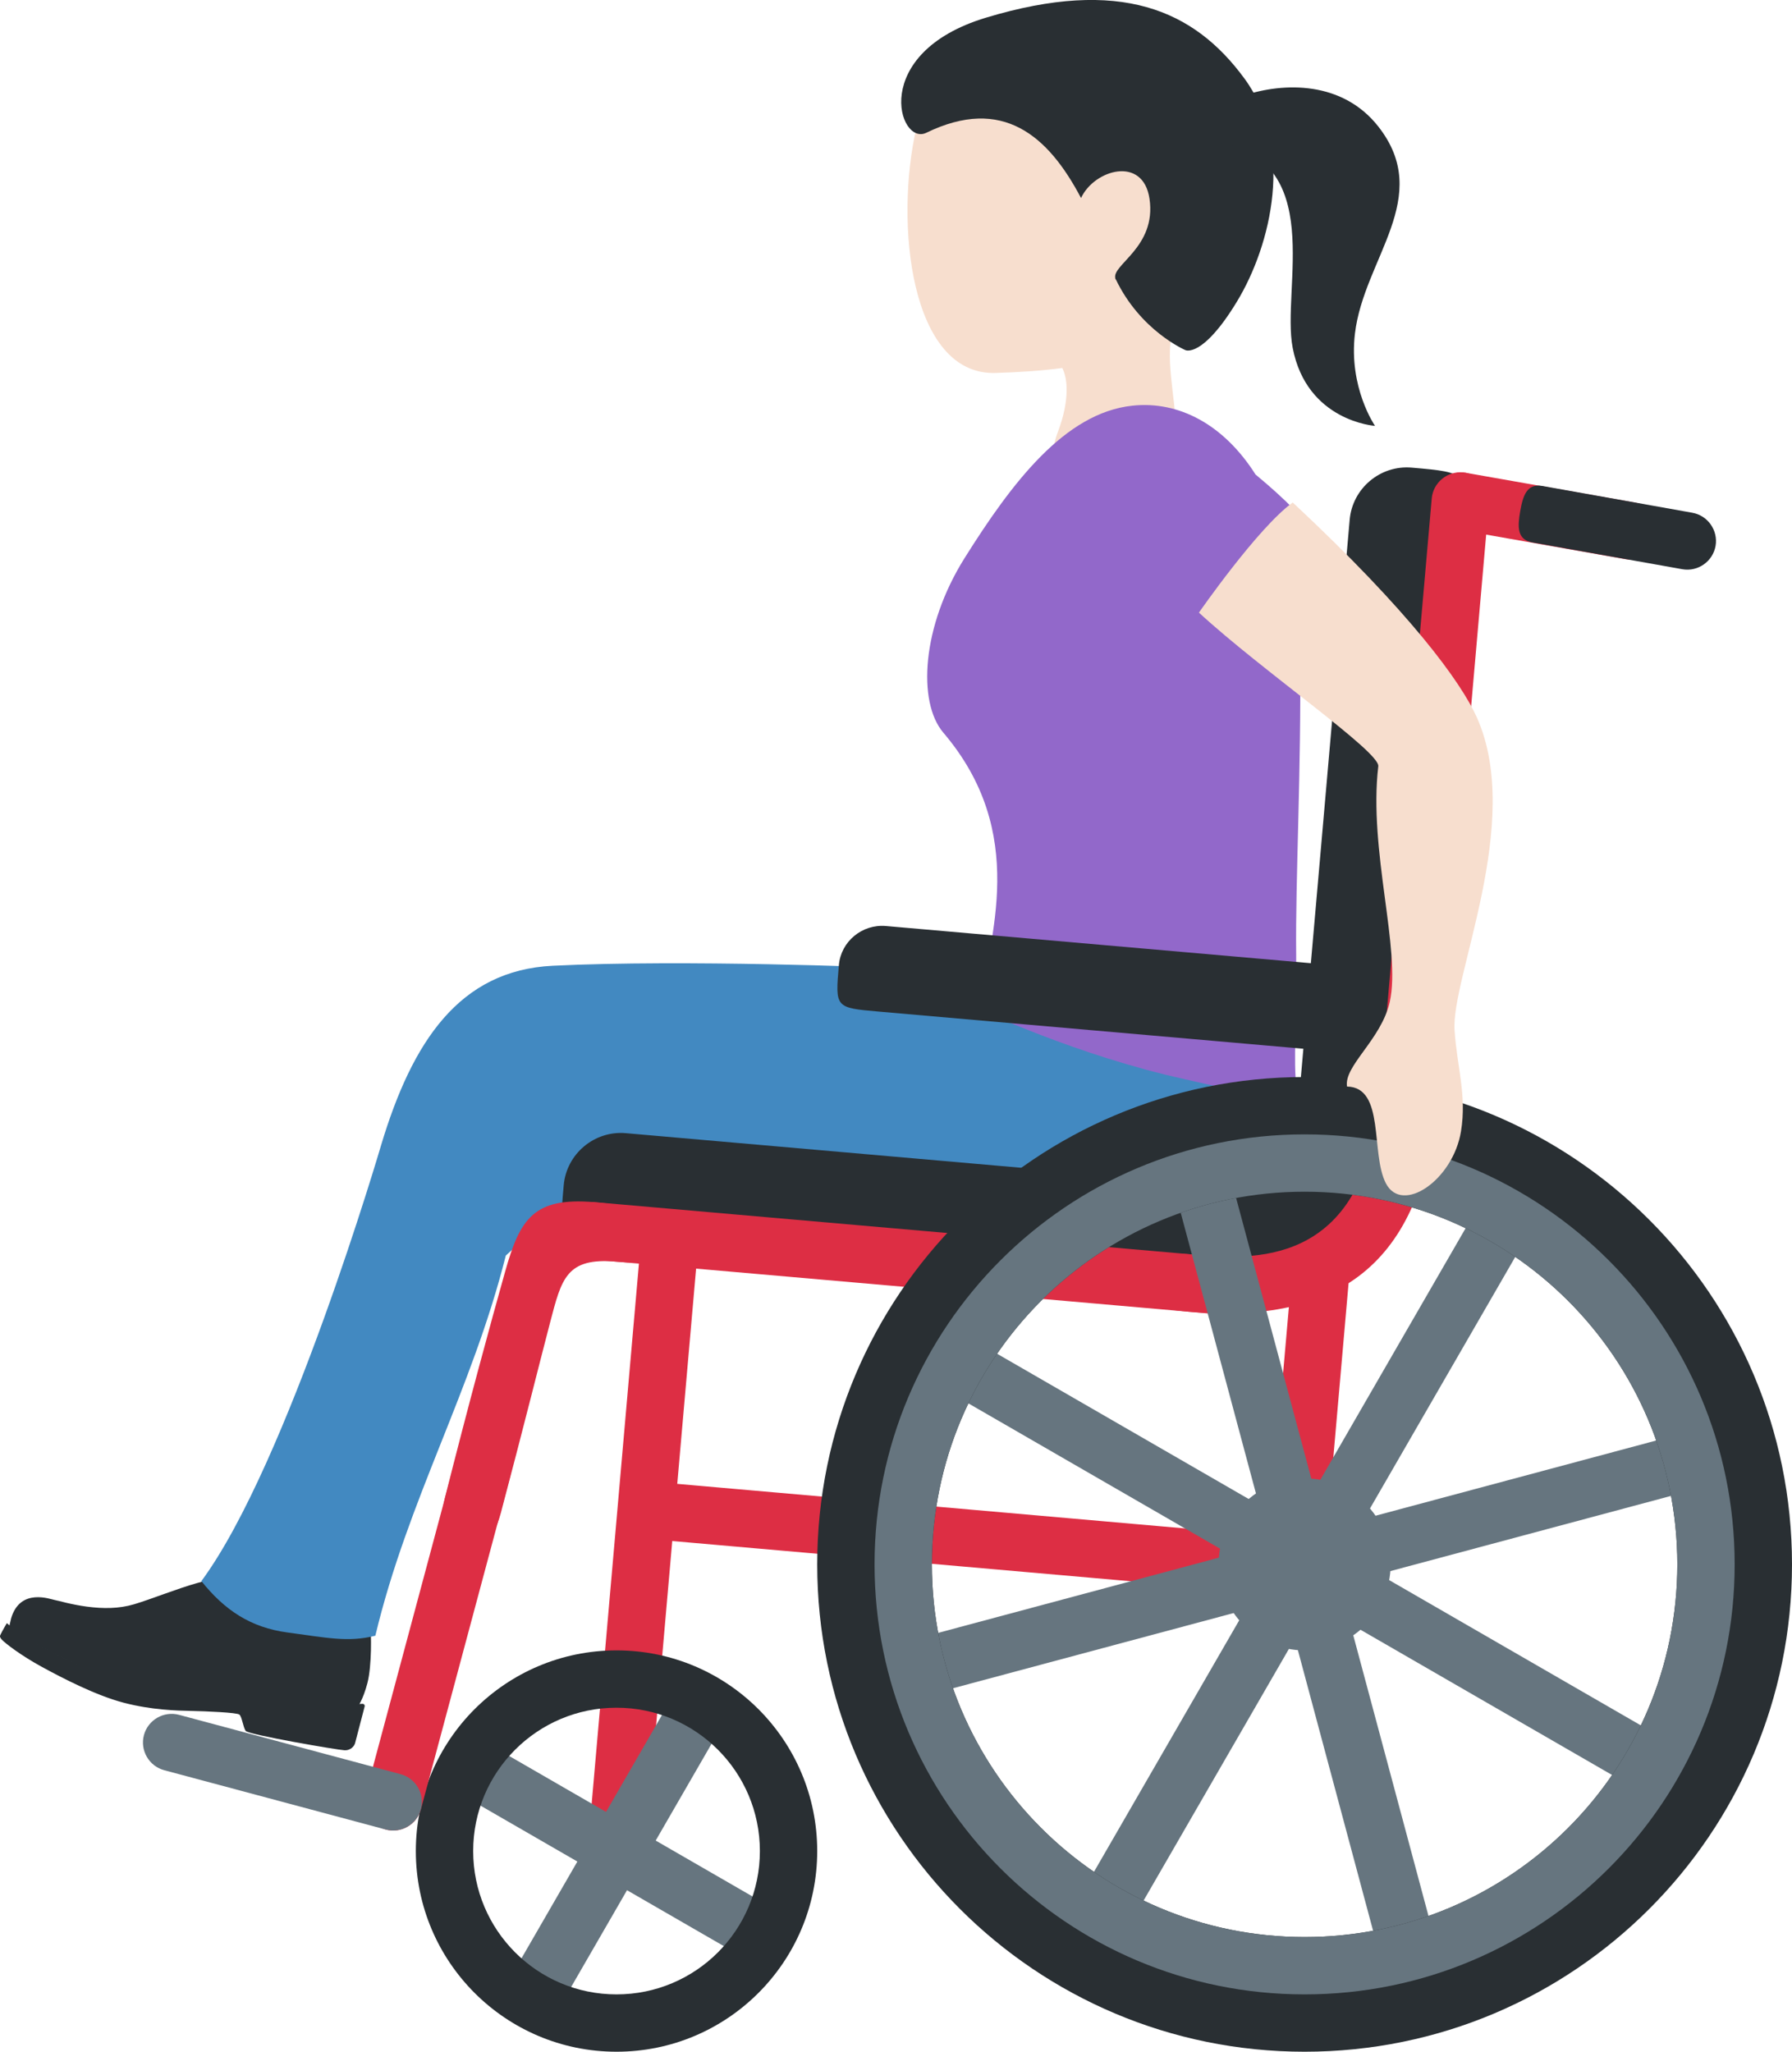 <?xml version="1.0" encoding="UTF-8" standalone="no"?>
<svg
   xmlns:dc="http://purl.org/dc/elements/1.1/"
   xmlns:cc="http://creativecommons.org/ns#"
   xmlns:rdf="http://www.w3.org/1999/02/22-rdf-syntax-ns#"
   xmlns:svg="http://www.w3.org/2000/svg"
   xmlns="http://www.w3.org/2000/svg"
   xmlns:sodipodi="http://sodipodi.sourceforge.net/DTD/sodipodi-0.dtd"
   xmlns:inkscape="http://www.inkscape.org/namespaces/inkscape"
   viewBox="0 0 31.252 35.785"
   id="svg2"
   version="1.1"
   inkscape:version="0.91 r13725"
   sodipodi:docname="1f469-1f3fb-200d-1f9bd.svg"
   width="31.252"
   height="35.785">
  <defs
     id="defs68" />
  <sodipodi:namedview
     pagecolor="#ffffff"
     bordercolor="#666666"
     borderopacity="1"
     objecttolerance="10"
     gridtolerance="10"
     guidetolerance="10"
     inkscape:pageopacity="0"
     inkscape:pageshadow="2"
     inkscape:window-width="640"
     inkscape:window-height="480"
     id="namedview66"
     showgrid="false"
     inkscape:zoom="6.5555556"
     inkscape:cx="16.252271"
     inkscape:cy="18"
     inkscape:window-x="0"
     inkscape:window-y="0"
     inkscape:window-maximized="0"
     inkscape:current-layer="svg2" />
  <path
     d="m 6.233,29.78 c 0,0 0.097,-0.127 0.175,-0.426 0.078,-0.299 0.069,-0.897 0.047,-0.988 -0.022,-0.091 -0.053,-0.16 -0.163,-0.158 -0.083,0.001 -0.759,0.146 -1.144,0.061 -0.716,-0.158 -0.892,-0.883 -0.892,-0.883 0,0 -0.452,0.123 -0.812,0.223 -0.361,0.101 -0.796,0.279 -1.106,0.372 -0.265,0.079 -0.543,0.078 -0.823,0.041 -0.28,-0.037 -0.496,-0.105 -0.563,-0.116 -0.067,-0.011 -0.597,-0.219 -0.757,0.317 l -0.037,0.159 c 0,0 0.871,0.645 2.209,0.993 1.338,0.348 1.646,0.009 2.511,0.234 0.866,0.226 1.355,0.171 1.355,0.171 z"
     id="path4"
     inkscape:connector-curvature="0"
     style="fill:#292f33" />
  <path
     d="m 4.284,30.189 c -0.044,-0.066 -0.065,-0.248 -0.109,-0.284 -0.043,-0.036 -0.585,-0.059 -0.839,-0.064 -0.254,-0.005 -0.691,-0.016 -1.175,-0.142 -0.484,-0.126 -1.074,-0.431 -1.436,-0.629 -0.362,-0.198 -0.632,-0.407 -0.689,-0.468 -0.057,-0.061 -0.033,-0.075 -0.02,-0.106 0.013,-0.031 0.103,-0.186 0.103,-0.186 0,0 0.214,0.195 0.607,0.407 0.393,0.212 0.792,0.399 1.514,0.587 0.722,0.188 1.204,0.199 1.606,0.195 0.501,-0.004 1.215,0.035 1.701,0.162 0.375,0.098 0.668,0.056 0.776,0.056 0.025,0 0.043,0.023 0.036,0.048 l -0.167,0.64 c -0.011,0.042 -0.07,0.128 -0.186,0.122 -0.114,-0.005 -1.678,-0.272 -1.722,-0.338 z"
     id="path6"
     inkscape:connector-curvature="0"
     style="fill:#292f33" />
  <path
     d="m 22.054,16.98 c 0.193,1.421 -0.135,2.945 -1.22,3.321 -1.039,0.36 -3.058,0.116 -3.058,0.116 0,0 -0.66,0.468 -0.426,1.231 0.133,0.434 0.314,0.645 0.262,0.692 -0.046,0.042 -0.486,0.02 -0.684,0.027 -0.528,0.02 -1.114,-0.114 -2.108,-0.301 -0.994,-0.187 -1.44,-0.16 -2.522,-0.359 -1.198,-0.22 -2.051,-0.659 -2.491,-1.745 -0.375,-0.927 0.091,-2.139 1.419,-2.764 1.08,-0.508 4.289,-0.179 5.495,-0.168 1.206,0.011 5.166,-1.285 5.333,-0.05 z"
     id="path8"
     inkscape:connector-curvature="0"
     style="fill:#4289c1" />
  <path
     d="m 5.022,28.474 c -0.656,-0.086 -1.108,-0.395 -1.51,-0.897 1.506,-2.038 3.136,-7.609 3.136,-7.609 0.541,-1.798 1.36,-3.044 2.992,-3.124 2.316,-0.113 5.772,0.032 5.772,0.032 2.296,0.13 0.738,0.727 1.448,1.573 0.712,0.845 -1.115,2.095 -2.611,2.126 -2.607,0.054 -3.902,-0.113 -5.428,1.324 -0.596,2.367 -1.706,4.252 -2.275,6.63 -0.48,0.122 -0.868,0.031 -1.524,-0.055 z"
     id="path10"
     inkscape:connector-curvature="0"
     style="fill:#4289c1" />
  <path
     d="m 20.094,0.663 c -1.405,-0.68 -3.719,-0.115 -4.11,1.557 -0.388,1.661 -0.109,4.333 1.379,4.285 1.56,-0.05 3.174,-0.266 3.921,-1.812 0.748,-1.545 0.215,-3.35 -1.19,-4.03 z"
     id="path12"
     inkscape:connector-curvature="0"
     style="fill:#f7dece" />
  <path
     d="m 20.842,5.073 c 2.295,-2.316 -2.801,-2.46 -2.801,-2.46 -0.964,-0.038 -0.424,1.613 -0.942,2.453 -0.356,0.582 0.925,1.001 0.925,1.001 0,0 0.6,0.036 0.577,0.766 l 0,0.007 c -0.007,0.186 -0.043,0.404 -0.151,0.691 -0.54,1.423 1.347,2.463 1.887,1.037 0.213,-0.564 0.186,-1.077 0.136,-1.552 l -0.006,-0.041 c -0.077,-0.707 -0.193,-1.329 0.375,-1.902 z"
     id="path14"
     inkscape:connector-curvature="0"
     style="fill:#f7dece" />
  <path
     d="m 21.705,1.373 c -0.879,-1.202 -2.17,-1.771 -4.509,-1.065 -2.044,0.617 -1.525,2.243 -1.042,2.008 1.331,-0.647 2.128,0.052 2.699,1.138 0.228,-0.495 1.083,-0.745 1.194,0.013 0.126,0.852 -0.68,1.158 -0.593,1.394 0.029,0.079 -0.034,-0.072 0,0 0.431,0.911 1.22,1.246 1.22,1.246 0,0 0.297,0.144 0.898,-0.847 0.601,-0.991 1.005,-2.693 0.133,-3.887 z"
     id="path16"
     inkscape:connector-curvature="0"
     style="fill:#292f33" />
  <path
     d="m 21.186,2.466 c 1.968,0.317 1.157,2.559 1.358,3.601 0.247,1.283 1.436,1.361 1.436,1.361 0,0 -0.463,-0.666 -0.35,-1.611 0.156,-1.312 1.379,-2.377 0.405,-3.613 -1.244,-1.58 -4.072,0.065 -2.849,0.262 z"
     id="path18"
     inkscape:connector-curvature="0"
     style="fill:#292f33" />
  <path
     d="m 22.605,16.647 c 0.015,1.321 -0.057,1.777 0.007,2.351 0.036,0.319 -1.252,-0.021 -1.954,-0.176 -1.883,-0.415 -3.583,-1.221 -3.583,-1.221 0.184,-1.244 0.869,-3.07 -0.624,-4.823 -0.455,-0.535 -0.375,-1.854 0.369,-3.041 0.828,-1.321 1.751,-2.535 2.926,-2.661 0.812,-0.088 1.597,0.328 2.15,1.2 2.206,1.83 0.762,1.78 0.777,3.121 0.024,2.035 -0.083,3.929 -0.068,5.25 z"
     id="path20"
     inkscape:connector-curvature="0"
     style="fill:#9268ca" />
  <g
     id="g22"
     style="fill:#dd2e44"
     transform="translate(-1.748,-0.215)">
    <path
       d="m 13.465,27.092 10.824,0.95 c 0.274,0.024 0.518,-0.181 0.542,-0.455 0.024,-0.274 -0.181,-0.518 -0.455,-0.542 l -10.824,-0.95 c -0.274,-0.024 -0.518,0.181 -0.542,0.455 -0.024,0.274 0.181,0.518 0.455,0.542 z"
       id="path24"
       inkscape:connector-curvature="0" />
    <path
       d="M 24.288,28.041 C 24.014,28.017 23.81,27.773 23.833,27.499 l 0.436,-4.981 c 0.024,-0.274 0.268,-0.478 0.542,-0.455 0.274,0.024 0.478,0.268 0.455,0.542 l -0.436,4.981 c -0.024,0.275 -0.268,0.479 -0.542,0.455 z M 13.55,20.461 c -0.274,-0.024 -0.518,0.181 -0.542,0.455 l -1.015,11.597 c -0.024,0.274 0.181,0.518 0.455,0.542 0.274,0.024 0.518,-0.181 0.542,-0.455 l 1.015,-11.597 c 0.023,-0.274 -0.181,-0.518 -0.455,-0.542 z"
       id="path26"
       inkscape:connector-curvature="0" />
  </g>
  <path
     d="m 21.776,20.377 c 1.431,-0.206 2.834,-0.148 2.345,0.544 -0.489,0.692 -1.575,1.905 -3.418,1.707 -1.844,-0.198 0.185,-2.123 1.073,-2.251 z"
     id="path28"
     inkscape:connector-curvature="0"
     style="fill:#292f33" />
  <path
     d="m 20.702,22.628 -9.962,-0.872 c -0.996,-0.087 -0.996,-0.087 -0.909,-1.083 0.048,-0.548 0.535,-0.957 1.083,-0.909 l 9.962,0.872 c 0.548,0.048 0.957,0.535 0.909,1.083 -0.087,0.996 -0.087,0.996 -1.083,0.909 z"
     id="path30"
     inkscape:connector-curvature="0"
     style="fill:#292f33" />
  <path
     d="m 21.216,22.921 -10.958,-0.959 c -0.274,-0.024 -0.478,-0.268 -0.455,-0.542 0.024,-0.274 0.268,-0.478 0.542,-0.455 l 10.958,0.959 c 0.274,0.024 0.478,0.268 0.455,0.542 -0.025,0.275 -0.268,0.479 -0.542,0.455 z"
     id="path32"
     inkscape:connector-curvature="0"
     style="fill:#dd2e44" />
  <path
     d="m 25.53,9.239 -0.872,9.962 c -0.087,0.996 -0.087,0.996 -1.083,0.909 -0.548,-0.048 -0.957,-0.535 -0.909,-1.083 l 0.872,-9.962 c 0.048,-0.548 0.535,-0.957 1.083,-0.909 0.996,0.087 0.996,0.087 0.909,1.083 z"
     id="path34"
     inkscape:connector-curvature="0"
     style="fill:#292f33" />
  <path
     d="m 25.966,8.781 -0.959,10.958 c -0.024,0.274 -0.268,0.478 -0.542,0.455 -0.274,-0.024 -0.478,-0.268 -0.455,-0.542 l 0.959,-10.958 c 0.024,-0.274 0.268,-0.478 0.542,-0.455 0.274,0.025 0.479,0.268 0.455,0.542 z"
     id="path36"
     inkscape:connector-curvature="0"
     style="fill:#dd2e44" />
  <path
     d="m 22.872,18.304 -7.552,-0.661 c -0.755,-0.066 -0.755,-0.066 -0.69,-0.812 0.036,-0.41 0.405,-0.716 0.82,-0.68 l 7.552,0.661 c 0.415,0.036 0.726,0.402 0.69,0.812 -0.064,0.746 -0.064,0.746 -0.82,0.68 z"
     id="path38"
     inkscape:connector-curvature="0"
     style="fill:#292f33" />
  <path
     d="m 20.805,21.881 c 1.004,0.088 2.989,0.261 3.25,-2.727 0.261,-2.988 1.258,-2.901 0.996,0.087 -0.262,2.988 -1.909,3.848 -4.333,3.636 -1.993,-0.174 -1.906,-1.17 0.087,-0.996 z m -10.449,-0.914 c 1.993,0.166 2.392,1.218 0.4,1.039 -0.883,-0.079 -0.962,0.297 -1.163,1.063 -0.189,0.721 -0.456,1.803 -0.858,3.318 -0.295,1.112 -1.221,0.712 -0.977,-0.257 0.411,-1.63 0.798,-3.05 1.052,-3.953 0.258,-0.922 0.502,-1.297 1.546,-1.21 z"
     id="path40"
     inkscape:connector-curvature="0"
     style="fill:#dd2e44" />
  <g
     id="g42"
     style="fill:#66757f"
     transform="translate(-1.748,-0.215)">
    <circle
       cx="24.5"
       cy="27.5"
       r="1.5"
       id="circle44" />
    <path
       d="m 31.245,30.817 -6.062,-3.5 3.5,-6.062 -0.866,-0.5 -3.5,6.062 -6.062,-3.5 -0.5,0.866 6.062,3.5 -3.5,6.062 0.866,0.5 3.5,-6.062 6.062,3.5 z"
       id="path46"
       inkscape:connector-curvature="0" />
    <path
       d="m 26.924,34.615 -1.812,-6.761 6.762,-1.812 -0.259,-0.966 -6.761,1.812 -1.812,-6.762 -0.966,0.259 1.812,6.761 -6.762,1.812 0.259,0.966 6.761,-1.812 1.812,6.762 z"
       id="path48"
       inkscape:connector-curvature="0" />
  </g>
  <path
     d="m 22.752,18.785 c -4.694,0 -8.5,3.806 -8.5,8.5 0,4.694 3.806,8.5 8.5,8.5 4.694,0 8.5,-3.806 8.5,-8.5 0,-4.694 -3.806,-8.5 -8.5,-8.5 z m 0,15 c -3.59,0 -6.5,-2.91 -6.5,-6.5 0,-3.59 2.91,-6.5 6.5,-6.5 3.59,0 6.5,2.91 6.5,6.5 0,3.59 -2.91,6.5 -6.5,6.5 z"
     id="path50"
     inkscape:connector-curvature="0"
     style="fill:#292f33" />
  <path
     d="m 22.752,19.785 c -4.142,0 -7.5,3.358 -7.5,7.5 0,4.142 3.358,7.5 7.5,7.5 4.142,0 7.5,-3.358 7.5,-7.5 0,-4.142 -3.358,-7.5 -7.5,-7.5 z m 0,14 c -3.59,0 -6.5,-2.91 -6.5,-6.5 0,-3.59 2.91,-6.5 6.5,-6.5 3.59,0 6.5,2.91 6.5,6.5 0,3.59 -2.91,6.5 -6.5,6.5 z m -9.152,-0.433 -2.165,-1.25 1.25,-2.165 -0.866,-0.5 -1.25,2.165 -2.165,-1.25 -0.5,0.866 2.165,1.25 -1.25,2.165 0.866,0.5 1.25,-2.165 2.165,1.25 z"
     id="path52"
     inkscape:connector-curvature="0"
     style="fill:#66757f" />
  <path
     d="m 10.752,28.785 c -1.933,0 -3.5,1.567 -3.5,3.5 0,1.933 1.567,3.5 3.5,3.5 1.933,0 3.5,-1.567 3.5,-3.5 0,-1.933 -1.567,-3.5 -3.5,-3.5 z m 0,6 c -1.381,0 -2.5,-1.119 -2.5,-2.5 0,-1.381 1.119,-2.5 2.5,-2.5 1.381,0 2.5,1.119 2.5,2.5 0,1.381 -1.119,2.5 -2.5,2.5 z"
     id="path54"
     inkscape:connector-curvature="0"
     style="fill:#292f33" />
  <path
     d="m 8.54,25.148 c -0.266,-0.071 -0.541,0.088 -0.612,0.354 l -1.553,5.796 c -0.071,0.266 0.088,0.541 0.354,0.612 0.266,0.071 0.541,-0.088 0.612,-0.354 l 1.553,-5.796 c 0.07,-0.265 -0.089,-0.541 -0.354,-0.612 z"
     id="path56"
     inkscape:connector-curvature="0"
     style="fill:#dd2e44" />
  <path
     d="m 6.728,31.91 -3.864,-1.035 c -0.266,-0.071 -0.425,-0.347 -0.354,-0.612 0.071,-0.266 0.347,-0.425 0.612,-0.354 l 3.864,1.035 c 0.266,0.071 0.426,0.346 0.354,0.612 -0.071,0.266 -0.346,0.425 -0.612,0.354 z"
     id="path58"
     inkscape:connector-curvature="0"
     style="fill:#66757f" />
  <path
     d="m 28.355,9.754 -2.954,-0.521 c -0.271,-0.048 -0.453,-0.308 -0.406,-0.579 0.048,-0.271 0.308,-0.453 0.579,-0.406 l 2.954,0.521 c 0.271,0.048 0.453,0.308 0.406,0.579 -0.048,0.272 -0.308,0.454 -0.579,0.406 z"
     id="path60"
     inkscape:connector-curvature="0"
     style="fill:#dd2e44" />
  <path
     d="m 29.34,9.928 -2.615,-0.467 c -0.271,-0.048 -0.26,-0.274 -0.213,-0.545 0.048,-0.271 0.116,-0.487 0.386,-0.44 l 2.615,0.467 c 0.271,0.048 0.453,0.308 0.406,0.579 -0.048,0.271 -0.308,0.454 -0.579,0.406 z"
     id="path62"
     inkscape:connector-curvature="0"
     style="fill:#292f33" />
  <path
     d="m 20.909,10.685 c 1.111,1.023 3.158,2.426 3.128,2.68 -0.174,1.464 0.402,3.203 0.2,4.11 -0.147,0.657 -0.805,1.117 -0.745,1.476 0.667,0.012 0.407,1.163 0.677,1.687 0.284,0.551 1.174,-0.056 1.311,-0.909 0.101,-0.627 -0.068,-1.112 -0.113,-1.757 -0.064,-0.918 1.207,-3.625 0.39,-5.457 -0.276,-0.618 -1.167,-1.842 -3.212,-3.751 -0.608,0.439 -1.636,1.921 -1.636,1.921 z"
     id="path64"
     inkscape:connector-curvature="0"
     style="fill:#f7dece" />
</svg>

